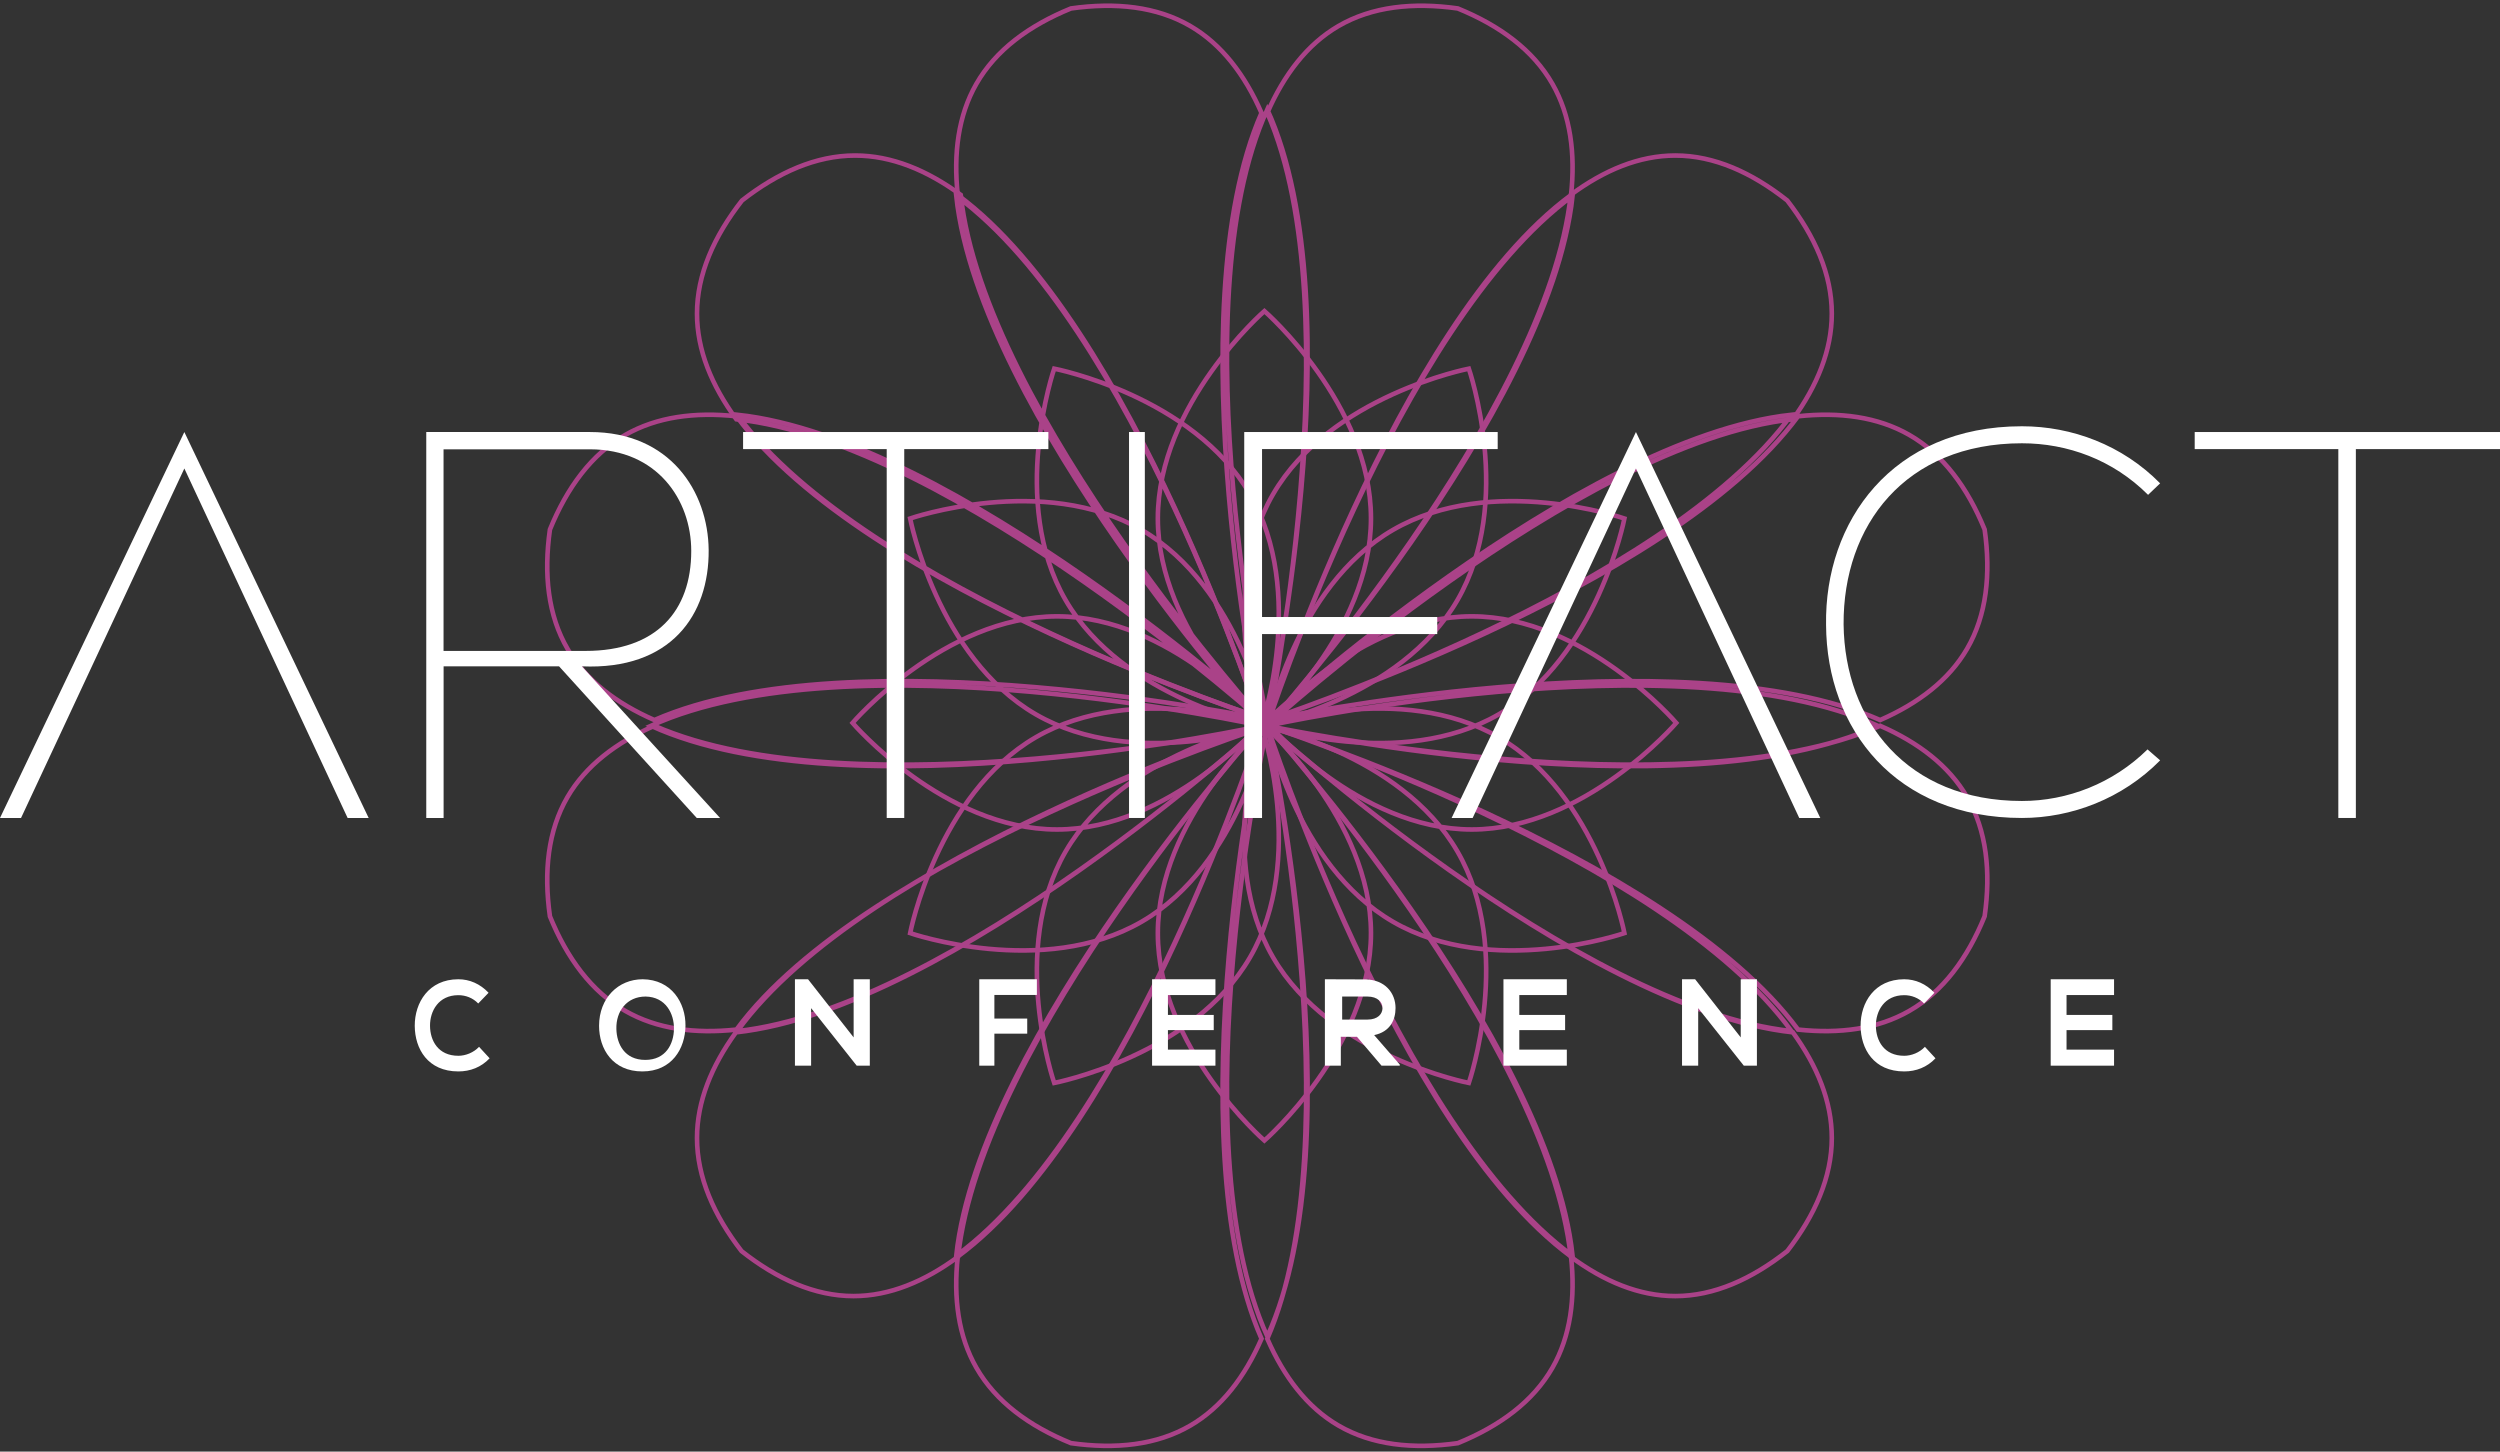 <?xml version="1.0" encoding="UTF-8" standalone="no"?>
<svg width="434px" height="252px" viewBox="0 0 434 252" version="1.1" xmlns="http://www.w3.org/2000/svg" xmlns:xlink="http://www.w3.org/1999/xlink" xmlns:sketch="http://www.bohemiancoding.com/sketch/ns">
    <rect x="0" y="0" width="434" height="252" fill="#333333" stroke="none"/>
    <title>Artifact Logo</title>
    <description>Created with Sketch (http://www.bohemiancoding.com/sketch)</description>
    <defs></defs>
    <g id="Page-1" stroke="none" stroke-width="1" fill="none" fill-rule="evenodd" sketch:type="MSPage">
        <g id="logo-no-background" sketch:type="MSLayerGroup" transform="translate(0, 1)">
            <path d="M206.646,246.475 C212.087,243.308 216.096,238.026 219,231.402 C203.801,196.706 219,125 219,125 C219,125 196.62,194.761 166.266,217.146 C165.495,224.347 166.352,230.944 169.494,236.43 C172.868,242.33 178.656,246.562 185.926,249.532 C193.693,250.626 200.804,249.879 206.646,246.475 L206.646,246.475 Z M269.509,236.43 C272.648,230.944 273.505,224.347 272.734,217.146 C242.378,194.761 220,125 220,125 C220,125 235.193,196.703 220,231.402 C222.901,238.026 226.91,243.305 232.352,246.475 C238.2,249.879 245.312,250.626 253.079,249.532 C260.35,246.562 266.135,242.327 269.509,236.43 L269.509,236.43 Z M220.002,231 C235.748,196.432 220.002,125 220.002,125 C220.002,125 204.248,196.436 220.002,231 L220.002,231 Z M311.239,178.215 C273.9,174.143 220,125 220,125 C220,125 268.646,179.447 272.678,217.174 C278.47,221.45 284.554,224 290.828,224 C297.573,224 304.095,221.056 310.274,216.186 C315.089,209.947 318,203.361 318,196.551 C318,190.212 315.475,184.067 311.239,178.215 L311.239,178.215 Z M273,217 C268.944,179.344 220,125 220,125 C220,125 242.491,194.651 273,217 L273,217 Z M341.475,137.352 C338.308,131.913 333.029,127.901 326.398,125 C291.706,140.196 220,125 220,125 C220,125 289.761,147.378 312.142,177.734 C319.347,178.505 325.944,177.648 331.43,174.506 C337.33,171.132 341.565,165.343 344.532,158.069 C345.626,150.305 344.879,143.197 341.475,137.352 L341.475,137.352 Z M220,125 C220,125 273.759,173.944 311,178 C288.896,147.491 220,125 220,125 L220,125 Z M331.434,74.491 C325.944,71.352 319.347,70.495 312.142,71.266 C289.764,101.62 220,124 220,124 C220,124 291.703,108.805 326.398,124 C333.026,121.096 338.308,117.084 341.475,111.646 C344.879,105.801 345.626,98.686 344.532,90.917 C341.558,83.65 337.327,77.864 331.434,74.491 L331.434,74.491 Z M326,125 C291.435,109.25 220,125 220,125 C220,125 291.438,140.75 326,125 L326,125 Z M272.678,32.829 C268.646,70.548 220,125 220,125 C220,125 273.897,75.859 311.239,71.783 C315.475,65.932 318,59.787 318,53.448 C318,46.635 315.086,40.046 310.265,33.804 C304.089,28.937 297.569,26 290.828,26 C284.554,26 278.47,28.55 272.678,32.829 L272.678,32.829 Z M311,71 C273.756,75.059 220,124 220,124 C220,124 288.899,101.507 311,71 L311,71 Z M232.352,3.523 C226.91,6.693 222.901,11.972 220,18.602 C235.193,53.296 220,125 220,125 C220,125 242.378,55.238 272.734,32.858 C273.505,25.65 272.648,19.056 269.506,13.57 C266.132,7.671 260.34,3.436 253.069,0.466 C245.305,-0.625 238.193,0.123 232.352,3.523 L232.352,3.523 Z M220,125 C220,125 268.944,70.649 273,33 C242.491,55.346 220,125 220,125 L220,125 Z M169.491,13.569 C166.352,19.055 165.495,25.649 166.266,32.857 C196.62,55.234 219,125 219,125 C219,125 203.805,53.296 219,18.601 C216.096,11.974 212.087,6.695 206.646,3.525 C200.801,0.121 193.686,-0.626 185.917,0.468 C178.65,3.438 172.864,7.673 169.491,13.569 L169.491,13.569 Z M220.001,18 C204.249,52.564 220.001,124 220.001,124 C220.001,124 235.749,52.564 220.001,18 L220.001,18 Z M166.321,217.174 C170.352,179.45 219,125 219,125 C219,125 165.101,174.143 127.757,178.215 C123.524,184.067 121,190.212 121,196.551 C121,203.364 123.914,209.953 128.735,216.196 C134.911,221.059 141.43,224 148.171,224 C154.445,224 160.528,221.45 166.321,217.174 L166.321,217.174 Z M219,125 C219,125 170.056,179.348 166,217 C196.507,194.651 219,125 219,125 L219,125 Z M108.569,174.506 C114.055,177.648 120.649,178.505 127.853,177.734 C150.234,147.378 220,125 220,125 C220,125 148.296,140.196 113.601,125 C106.974,127.901 101.692,131.913 98.525,137.352 C95.121,143.2 94.374,150.312 95.468,158.082 C98.438,165.346 102.673,171.135 108.569,174.506 L108.569,174.506 Z M128,178 C165.245,173.944 219,125 219,125 C219,125 150.102,147.491 128,178 L128,178 Z M98.526,111.646 C101.693,117.087 106.972,121.096 113.602,124 C148.296,108.801 220,124 220,124 C220,124 150.238,101.62 127.854,71.266 C120.653,70.495 114.056,71.352 108.57,74.491 C102.671,77.868 98.436,83.656 95.466,90.93 C94.375,98.693 95.122,105.801 98.526,111.646 L98.526,111.646 Z M113,125.001 C147.564,140.749 219,125.001 219,125.001 C219,125.001 147.564,109.249 113,125.001 L113,125.001 Z" id="Stroke-1" stroke="#AA4288" stroke-width="0.8" sketch:type="MSShapeGroup"></path>
            <path d="M127.826,71.783 C165.552,75.855 220,125 220,125 C220,125 170.859,70.552 166.783,32.829 C160.932,28.55 154.787,26 148.448,26 C141.635,26 135.046,28.944 128.804,33.814 C123.941,40.053 121,46.638 121,53.448 C121,59.787 123.55,65.932 127.826,71.783 L127.826,71.783 Z M220,124 C220,124 165.654,75.056 128,71 C150.349,101.507 220,124 220,124 L220,124 Z M166,33 C170.059,70.652 219,125 219,125 C219,125 196.507,55.343 166,33 L166,33 Z M179.807,126.996 C196.928,117.061 220,125.011 220,125.011 C220,125.011 215.313,149.071 198.193,159.005 C181.072,168.937 158,160.99 158,160.99 C158,160.99 162.687,136.931 179.807,126.996 L179.807,126.996 Z M184.998,146.806 C194.932,129.687 218.989,125 218.989,125 C218.989,125 226.939,148.071 217.004,165.19 C207.069,182.31 183.013,187 183.013,187 C183.013,187 175.059,163.926 184.998,146.806 L184.998,146.806 Z M201,160.998 C200.997,141.12 219.498,125 219.498,125 C219.498,125 237.997,141.116 238,160.998 C238,180.884 219.498,197 219.498,197 C219.498,197 200.997,180.884 201,160.998 L201,160.998 Z M220.996,165.19 C211.061,148.071 219.011,125 219.011,125 C219.011,125 243.067,129.687 253.005,146.806 C262.94,163.926 254.987,187 254.987,187 C254.987,187 230.931,182.31 220.996,165.19 L220.996,165.19 Z M241.807,159.006 C224.687,149.071 220,125.011 220,125.011 C220,125.011 243.072,117.061 260.193,126.996 C277.313,136.931 282,160.988 282,160.988 C282,160.988 258.928,168.938 241.807,159.006 L241.807,159.006 Z M255.498,143 C235.893,143 220,124.498 220,124.498 C220,124.498 235.893,106 255.498,106 C275.104,105.997 291,124.498 291,124.498 C291,124.498 275.104,143 255.498,143 L255.498,143 Z M260.193,123.004 C243.072,132.939 220,124.989 220,124.989 C220,124.989 224.687,100.932 241.807,90.998 C258.928,81.059 282,89.013 282,89.013 C282,89.013 277.313,113.069 260.193,123.004 L260.193,123.004 Z M253.004,103.193 C243.072,120.313 219.011,125 219.011,125 C219.011,125 211.061,101.928 220.996,84.807 C230.931,67.683 254.989,63 254.989,63 C254.989,63 262.939,86.072 253.004,103.193 L253.004,103.193 Z M238,89.002 C238.003,108.88 219.502,125 219.502,125 C219.502,125 201.003,108.884 201,89.002 C201,69.116 219.502,53 219.502,53 C219.502,53 238,69.116 238,89.002 L238,89.002 Z M217.004,84.807 C226.939,101.928 218.989,125 218.989,125 C218.989,125 194.932,120.313 184.998,103.193 C175.059,86.072 183.013,63 183.013,63 C183.013,63 207.069,67.687 217.004,84.807 L217.004,84.807 Z M198.193,90.996 C215.313,100.928 220,124.989 220,124.989 C220,124.989 196.928,132.939 179.807,123.004 C162.683,113.069 158,89.011 158,89.011 C158,89.011 181.072,81.061 198.193,90.996 L198.193,90.996 Z M183.502,106 C203.107,106 219,124.498 219,124.498 C219,124.498 203.107,142.997 183.502,143 C163.893,143 148,124.498 148,124.498 C148,124.498 163.896,106 183.502,106 L183.502,106 Z" id="Stroke-2" stroke="#AA4288" stroke-width="0.8" sketch:type="MSShapeGroup"></path>
            <path d="M97.054,114.678 L77.01,114.678 L77.01,141 L74,141 L74,74 L102.418,74 C116.343,74 122.93,84.336 123.025,94.483 C123.118,105.778 116.438,115.349 101.007,114.678 L125,141 L120.955,141 L97.054,114.678 L97.054,114.678 Z M101.655,112 C113.981,112 120,105.058 120,94.647 C120,85.776 114.073,77 102.406,77 L77,77 L77,112 L101.655,112 L101.655,112 Z" id="Fill-3" fill="#FFFFFF" sketch:type="MSShapeGroup"></path>
            <path d="M129,74 L182,74 L182,76.965 L156.977,76.965 L156.977,141 L153.933,141 L153.933,76.965 L129,76.965 L129,74" id="Fill-4" fill="#FFFFFF" sketch:type="MSShapeGroup"></path>
            <path d="M196,74 L198.742,74 L198.742,141 L196,141 L196,74 Z" id="Fill-5" fill="#FFFFFF" sketch:type="MSShapeGroup"></path>
            <path d="M216,74 L260,74 L260,76.96 L219.09,76.96 L219.09,106.114 L249.505,106.114 L249.505,109.074 L219.09,109.074 L219.09,141 L216,141 L216,74" id="Fill-6" fill="#FFFFFF" sketch:type="MSShapeGroup"></path>
            <path d="M375,131 C368.43,137.667 359.575,141 351.003,141 C329.097,141 317.099,125.574 317.005,107.475 C316.718,89.574 328.43,73 351.003,73 C359.668,73 368.43,76.24 375,82.907 L372.908,84.906 C366.812,78.809 358.904,75.953 351.003,75.953 C330.716,75.953 319.955,90.241 320.048,107.382 C320.242,124.143 331.096,138.05 351.003,138.05 C358.904,138.05 366.812,135 372.811,129.094 L375,131" id="Fill-7" fill="#FFFFFF" sketch:type="MSShapeGroup"></path>
            <path d="M381,74 L434,74 L434,76.965 L408.977,76.965 L408.977,141 L405.933,141 L405.933,76.965 L381,76.965 L381,74" id="Fill-8" fill="#FFFFFF" sketch:type="MSShapeGroup"></path>
            <path d="M32.002,74 L0,141 L3.653,141 L32.002,80.328 L60.347,141 L64,141 L32.002,74" id="Fill-9" fill="#FFFFFF" sketch:type="MSShapeGroup"></path>
            <path d="M283.998,74 L252,141 L255.653,141 L283.998,80.328 L312.347,141 L316,141 L283.998,74" id="Fill-10" fill="#FFFFFF" sketch:type="MSShapeGroup"></path>
            <path d="M85,182.721 C83.531,184.277 81.633,185 79.572,185 C74.264,185 72.02,181.075 72,177.087 C71.981,173.078 74.41,169 79.572,169 C81.51,169 83.347,169.789 84.816,171.345 L83.02,173.207 C82.082,172.224 80.818,171.762 79.572,171.762 C76.121,171.762 74.633,174.523 74.652,177.087 C74.672,179.63 76.04,182.284 79.572,182.284 C80.818,182.284 82.225,181.735 83.163,180.727 L85,182.721" id="Fill-11" fill="#FFFFFF" sketch:type="MSShapeGroup"></path>
            <path d="M119,177.066 C118.957,181.033 116.642,185 111.511,185 C106.377,185 104,181.123 104,177.087 C104,172.244 107.336,169 111.571,169 C116.56,169.045 119.039,173.078 119,177.066 L119,177.066 Z M112.015,183 C115.608,183 116.958,180.208 116.999,177.623 C117.044,174.992 115.584,172.064 112.077,172 C108.832,172 106.917,174.517 107.003,177.644 C107.068,180.233 108.418,183 112.015,183 L112.015,183 Z" id="Fill-12" fill="#FFFFFF" sketch:type="MSShapeGroup"></path>
            <path d="M148.192,179.092 L148.192,169 L151,169 L151,184 L148.721,184 L140.808,174.014 L140.808,184 L138,184 L138,169 L140.276,169 L148.192,179.092" id="Fill-13" fill="#FFFFFF" sketch:type="MSShapeGroup"></path>
            <path d="M170,184 L170,169 L180,169 L180,171.724 L172.624,171.724 L172.624,175.823 L178.327,175.823 L178.327,178.442 L172.624,178.442 L172.624,184 L170,184" id="Fill-14" fill="#FFFFFF" sketch:type="MSShapeGroup"></path>
            <path d="M211,184 L200,184 L200,169 L211,169 L211,171.741 L202.751,171.741 L202.751,175.192 L210.704,175.192 L210.704,177.828 L202.751,177.828 L202.751,181.215 L211,181.215 L211,184" id="Fill-15" fill="#FFFFFF" sketch:type="MSShapeGroup"></path>
            <path d="M243,184 L239.833,184 L235.576,178.994 L232.768,178.994 L232.768,184 L230,184 L230,169 C232.326,169 234.656,169.024 236.982,169.024 C240.441,169.044 242.266,171.398 242.266,173.989 C242.266,176.04 241.342,178.116 238.554,178.693 L243,183.81 L243,184 L243,184 Z M233,172 L233,176 L237.383,176 C239.215,176 240,174.998 240,174.001 C240,172.999 239.195,172 237.383,172 L233,172 L233,172 Z" id="Fill-16" fill="#FFFFFF" sketch:type="MSShapeGroup"></path>
            <path d="M272,184 L261,184 L261,169 L272,169 L272,171.741 L263.751,171.741 L263.751,175.192 L271.704,175.192 L271.704,177.828 L263.751,177.828 L263.751,181.215 L272,181.215 L272,184" id="Fill-17" fill="#FFFFFF" sketch:type="MSShapeGroup"></path>
            <path d="M302.191,179.092 L302.191,169 L305,169 L305,184 L302.724,184 L294.806,174.014 L294.806,184 L292,184 L292,169 L294.273,169 L302.191,179.092" id="Fill-18" fill="#FFFFFF" sketch:type="MSShapeGroup"></path>
            <path d="M336,182.721 C334.531,184.277 332.633,185 330.572,185 C325.264,185 323.02,181.075 323,177.087 C322.978,173.078 325.407,169 330.572,169 C332.51,169 334.347,169.789 335.816,171.345 L334.02,173.207 C333.082,172.224 331.818,171.762 330.572,171.762 C327.121,171.762 325.633,174.523 325.653,177.087 C325.672,179.63 327.04,182.284 330.572,182.284 C331.818,182.284 333.225,181.735 334.163,180.727 L336,182.721" id="Fill-19" fill="#FFFFFF" sketch:type="MSShapeGroup"></path>
            <path d="M367,184 L356,184 L356,169 L367,169 L367,171.741 L358.751,171.741 L358.751,175.192 L366.704,175.192 L366.704,177.828 L358.751,177.828 L358.751,181.215 L367,181.215 L367,184" id="Fill-20" fill="#FFFFFF" sketch:type="MSShapeGroup"></path>
        </g>
    </g>
</svg>